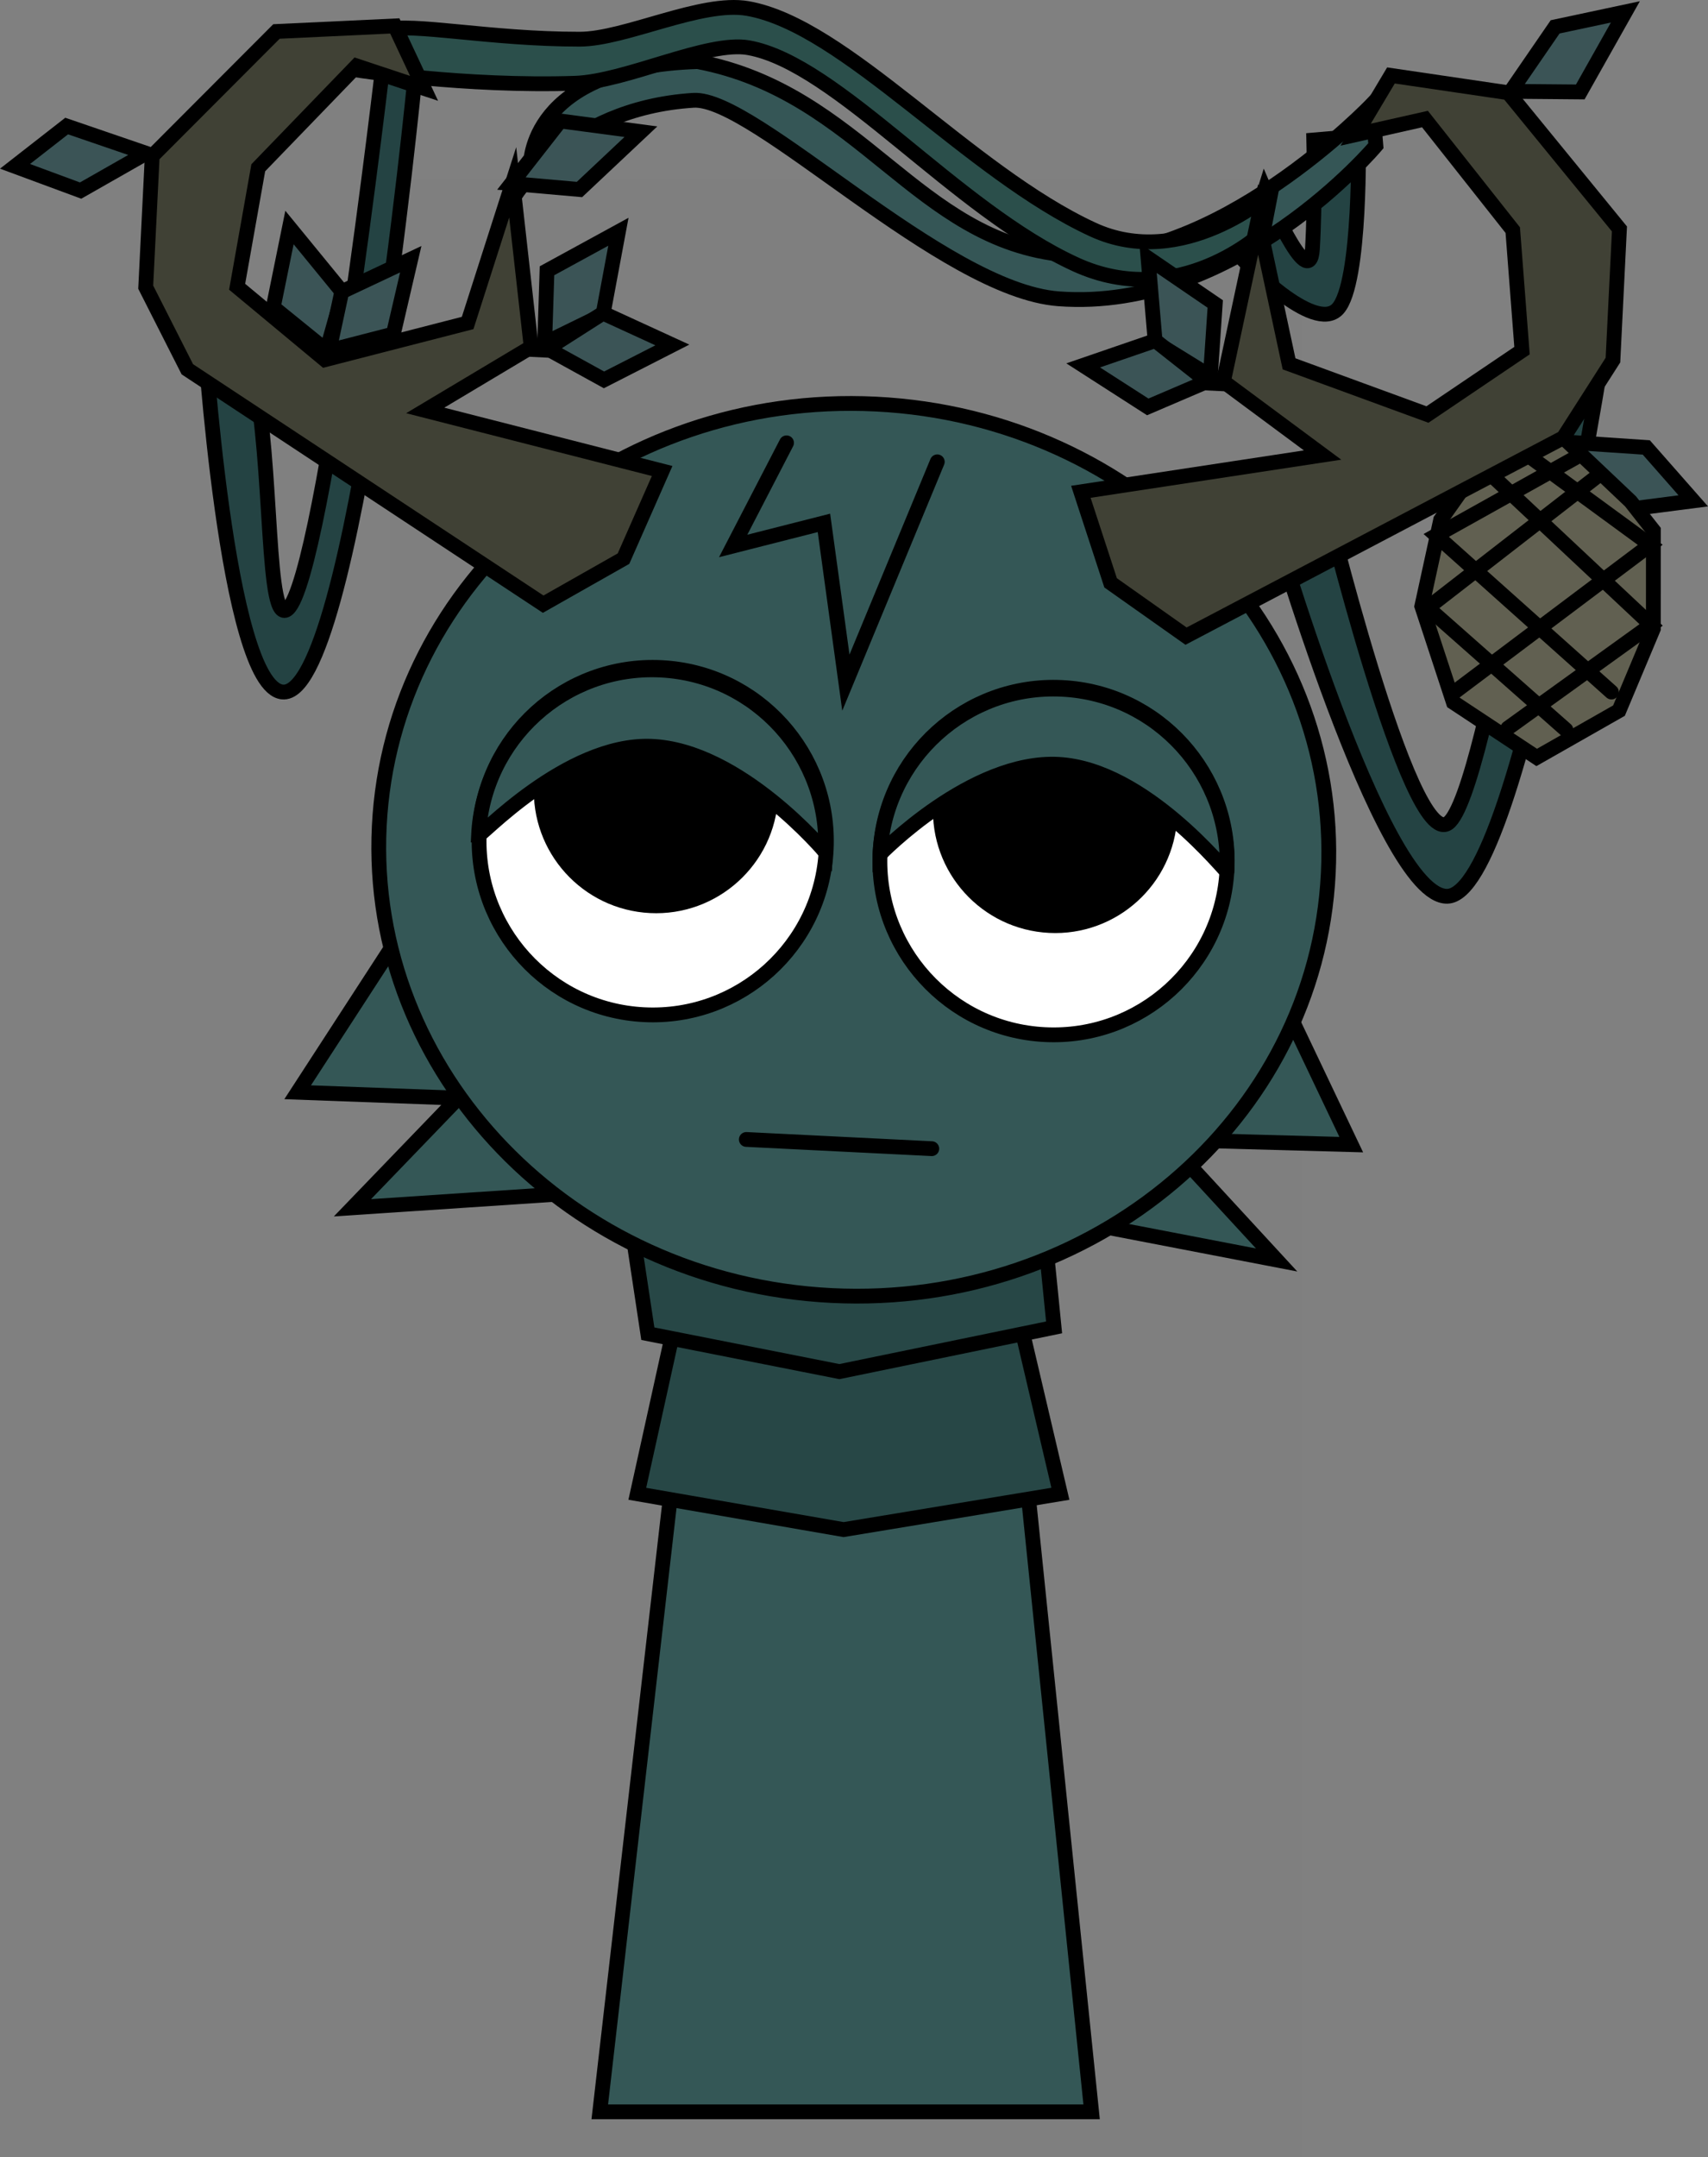 <svg version="1.1" xmlns="http://www.w3.org/2000/svg" xmlns:xlink="http://www.w3.org/1999/xlink" width="230.938" height="291.453" viewBox="0,0,230.938,291.453"><rect x="0" y="0" width="230.938" height="291.453" fill="#808080" stroke="none"/><g transform="translate(-125.654,-22.159)"><g data-paper-data="{&quot;isPaintingLayer&quot;:true}" fill-rule="nonzero" stroke-linejoin="miter" stroke-miterlimit="10" stroke-dasharray="" stroke-dashoffset="0" style="mix-blend-mode: normal"><path d="M178.409,313.613v-267.225h123.182v267.225z" fill-opacity="0.01" fill="#000000" stroke="none" stroke-width="0" stroke-linecap="butt"/><g stroke="#000000" stroke-width="2"><path d="M206.75,307.5l15.143,-131.842l37.783,-0.158l13.574,132z" fill="#345756" stroke-linecap="butt"/><g fill="#274746" stroke-linecap="round"><path d="M262.484,196.101l6.546,27.892l-29.315,4.838l-27.892,-4.838l4.838,-21.915z"/><path d="M266.469,184.431l1.708,17.077l-29.03,5.977l-25.9,-5.123l-2.277,-15.084z"/></g></g><path d="M296.671,47.843c0,0 6.054,14.237 6.432,7.967c0.399,-6.603 0.186,-14.739 0.186,-14.739l6.034,-0.52c0,0 0.411,19.907 -2.798,23.349c-3.209,3.442 -12.779,-6.643 -12.779,-6.643z" fill="#244343" stroke="#000000" stroke-width="2" stroke-linecap="round"/><path d="M197.389,44.44c0,0 -0.387,-13.249 22.598,-13.958c22.14,4.216 29.543,24.226 49.645,26.109c20.375,1.909 41.584,-20.393 41.584,-20.393l0.47,5.657c0,0 -18.884,22.479 -42.903,20.676c-15.693,-1.178 -41.158,-27.335 -49.374,-26.819c-17.607,1.107 -24.511,13.486 -24.511,13.486z" fill="#355656" stroke="#000000" stroke-width="2" stroke-linecap="round"/><path d="M177.775,26.199c3.567,-1.008 14.018,1.26 26.252,1.255c6.156,-0.003 16.461,-5.24 22.723,-4.144c13.187,2.307 29.774,22.056 46.649,29.858c12.217,5.649 24.072,-4.883 24.072,-4.883l-1.01,5.208c0,0 -11.416,10.768 -25.343,4.405c-16.358,-7.474 -32.268,-27.153 -44.252,-29.291c-5.545,-0.989 -16.564,4.575 -23.465,4.801c-14.917,0.487 -29.413,-1.772 -29.413,-1.772z" fill="#2b4f4b" stroke="#000000" stroke-width="2" stroke-linecap="round"/><g><path d="M153.229,66.722c0,0 3.647,-5.127 6.15,3.563c3.208,11.142 2.108,34.337 4.722,34.364c4.825,0.05 13.522,-75.348 13.522,-75.348l4.122,3.424c0,0 -8.165,83.947 -17.916,82.933c-7.589,-0.789 -10.601,-48.936 -10.601,-48.936z" fill="#244343" stroke="#000000" stroke-width="2" stroke-linecap="round"/><path d="M304.521,88.725c0,0 11.729,48.442 16.942,44.646c5.36,-3.903 14.79,-67.752 14.79,-67.752l7.065,-1.795c0,0 -11.858,79.217 -21.985,79.436c-8.928,0.194 -23.929,-51.669 -23.929,-51.669z" fill="#244343" stroke="#000000" stroke-width="2" stroke-linecap="round"/><path d="M299.411,158.027l8.945,18.789l-25.085,-0.682l14.997,16.268l-59.266,-11.411l-65.694,4.357l14.283,-14.813l-21.692,-0.795l13.141,-20.232z" fill="#345756" stroke="#000000" stroke-width="2" stroke-linecap="round"/><path d="M176.934,133.793c1.652,-33.261 31.716,-58.797 67.149,-57.037c35.433,1.76 62.819,30.15 61.167,63.411c-1.652,33.261 -31.716,58.797 -67.149,57.037c-35.433,-1.76 -62.819,-30.15 -61.167,-63.411z" fill="#345756" stroke="#000000" stroke-width="2" stroke-linecap="butt"/><path d="M190.459,134.644c0.643,-12.952 11.665,-22.93 24.617,-22.287c12.952,0.643 22.93,11.665 22.287,24.617c-0.643,12.952 -11.665,22.93 -24.617,22.287c-12.952,-0.643 -22.93,-11.665 -22.287,-24.617z" fill="#ffffff" stroke="#000000" stroke-width="2" stroke-linecap="butt"/><path d="M197.853,128.201c0.453,-9.117 8.211,-16.14 17.327,-15.688c9.117,0.453 16.14,8.211 15.688,17.327c-0.453,9.117 -8.211,16.14 -17.327,15.688c-9.117,-0.453 -16.14,-8.211 -15.688,-17.327z" fill="#000000" stroke="none" stroke-width="0" stroke-linecap="butt"/><path d="M251.642,177.363l-25.079,-1.246" fill="none" stroke="#000000" stroke-width="2" stroke-linecap="round"/><path d="M266.938,161.953c-12.952,-0.643 -22.93,-11.665 -22.287,-24.617c0.643,-12.952 11.665,-22.93 24.617,-22.287c12.952,0.643 22.93,11.665 22.287,24.617c-0.643,12.952 -11.665,22.93 -24.617,22.287z" data-paper-data="{&quot;index&quot;:null}" fill="#ffffff" stroke="#000000" stroke-width="2" stroke-linecap="butt"/><path d="M267.507,148.209c-9.117,-0.453 -16.14,-8.211 -15.688,-17.327c0.453,-9.117 8.211,-16.14 17.327,-15.688c9.117,0.453 16.14,8.211 15.688,17.327c-0.453,9.117 -8.211,16.14 -17.327,15.688z" data-paper-data="{&quot;index&quot;:null}" fill="#000000" stroke="none" stroke-width="0" stroke-linecap="butt"/><path d="M190.359,134.982c0.643,-12.952 11.665,-22.93 24.617,-22.287c12.952,0.643 22.93,11.665 22.287,24.617c0,0 -11.589,-13.856 -23.574,-14.317c-11.469,-0.441 -23.356,12.527 -23.329,11.987z" fill="#345756" stroke="#000000" stroke-width="2" stroke-linecap="butt"/><path d="M244.639,137.578c0.643,-12.952 11.665,-22.93 24.617,-22.287c12.952,0.643 22.93,11.665 22.287,24.617c-0.015,0.302 -11.038,-13.814 -22.745,-14.471c-11.737,-0.659 -24.159,12.142 -24.159,12.142z" data-paper-data="{&quot;index&quot;:null}" fill="#345756" stroke="#000000" stroke-width="2" stroke-linecap="butt"/><path d="M252.383,84.559l-12.358,29.837l-2.967,-21.588l-12.273,3.119l7.217,-13.935" fill="#345756" stroke="#000000" stroke-width="2" stroke-linecap="round"/><path d="M290.965,74.018l-9.115,-5.629l-0.97,-11.36l9.086,6.203l-0.723,10.701z" fill="#3b5456" stroke="#000000" stroke-width="2" stroke-linecap="round"/><path d="M329.931,34.5l5.993,-8.713l9.495,-2.021l-6.097,10.817z" fill="#3b5456" stroke="#000000" stroke-width="2" stroke-linecap="round"/><path d="M288.872,73.703l-8.031,3.436l-8.732,-5.61l9.753,-3.35z" fill="#3b5456" stroke="#000000" stroke-width="2" stroke-linecap="round"/><path d="M199.272,69.464l0.341,-10.72l9.656,-5.272l-2.091,11.208l-9.628,4.698z" fill="#3b5456" stroke="#000000" stroke-width="2" stroke-linecap="round"/><path d="M145.411,42.868l-8.859,5.042l-8.867,-3.278l6.981,-5.443z" fill="#3b5456" stroke="#000000" stroke-width="2" stroke-linecap="round"/><path d="M207.189,64.469l9.373,4.3l-9.245,4.717l-7.651,-4.215z" fill="#3b5456" stroke="#000000" stroke-width="2" stroke-linecap="round"/><path d="M348.248,82.615l6.352,7.218l-9.648,1.246l-7.596,-9.197z" fill="#3b5456" stroke="#000000" stroke-width="2" stroke-linecap="round"/><path d="M336.267,80.572l9.858,9.337l3.082,3.921l-0.004,13.271l-4.646,11.074l-11.128,6.328l-11.263,-7.441l-4.27,-12.991l2.546,-11.67l4.933,-6.964z" fill="#616051" stroke="#000000" stroke-width="2" stroke-linecap="round"/><path d="M343.535,115.666l-23.688,-21.165l18.873,-10.531" fill="none" stroke="#000000" stroke-width="2" stroke-linecap="round"/><path d="M326.202,85.315l22.7,21.28l-19.37,13.947" fill="none" stroke="#000000" stroke-width="2" stroke-linecap="round"/><path d="M337.384,120.768l-18.678,-16.492l22.834,-17.707" fill="none" stroke="#000000" stroke-width="2" stroke-linecap="round"/><path d="M331.234,82.943l17.549,12.832l-26.38,19.825" fill="none" stroke="#000000" stroke-width="2" stroke-linecap="round"/><path d="M162.602,63.679l2.193,-10.781l7.222,8.822l-2.197,7.81z" fill="#3b5456" stroke="#000000" stroke-width="2" stroke-linecap="round"/><path d="M171.862,61.577l9.329,-4.394l-2.352,10.109l-8.687,2.24z" fill="#3b5456" stroke="#000000" stroke-width="2" stroke-linecap="round"/><path d="M215.181,85.798l-5.222,11.841l-10.862,6.154l-48.113,-31.74l-5.628,-11.093l0.88,-17.721l16.798,-16.827l16,-0.75l3.958,8.435l-9.118,-3.028l-13.299,13.757l-2.858,16.078l11.868,9.858l19.299,-4.963l6.093,-19.007l2.498,22.266l-14.328,8.557z" fill="#404135" stroke="#000000" stroke-width="2" stroke-linecap="round"/><path d="M304.481,83.643l-13.409,-9.935l4.693,-21.908l4.18,19.517l18.712,6.851l12.787,-8.633l-1.251,-16.282l-11.87,-15.007l-9.373,2.109l4.774,-8.002l15.847,2.332l15.048,18.408l-0.88,17.721l-6.7,10.481l-51.022,26.816l-10.198,-7.201l-4.023,-12.3z" fill="#404135" stroke="#000000" stroke-width="2" stroke-linecap="round"/></g><path d="M194.799,46.956l6.605,-8.45l10.906,1.447l-8.305,7.811z" fill="#3b5456" stroke="#000000" stroke-width="2" stroke-linecap="round"/></g></g></svg>